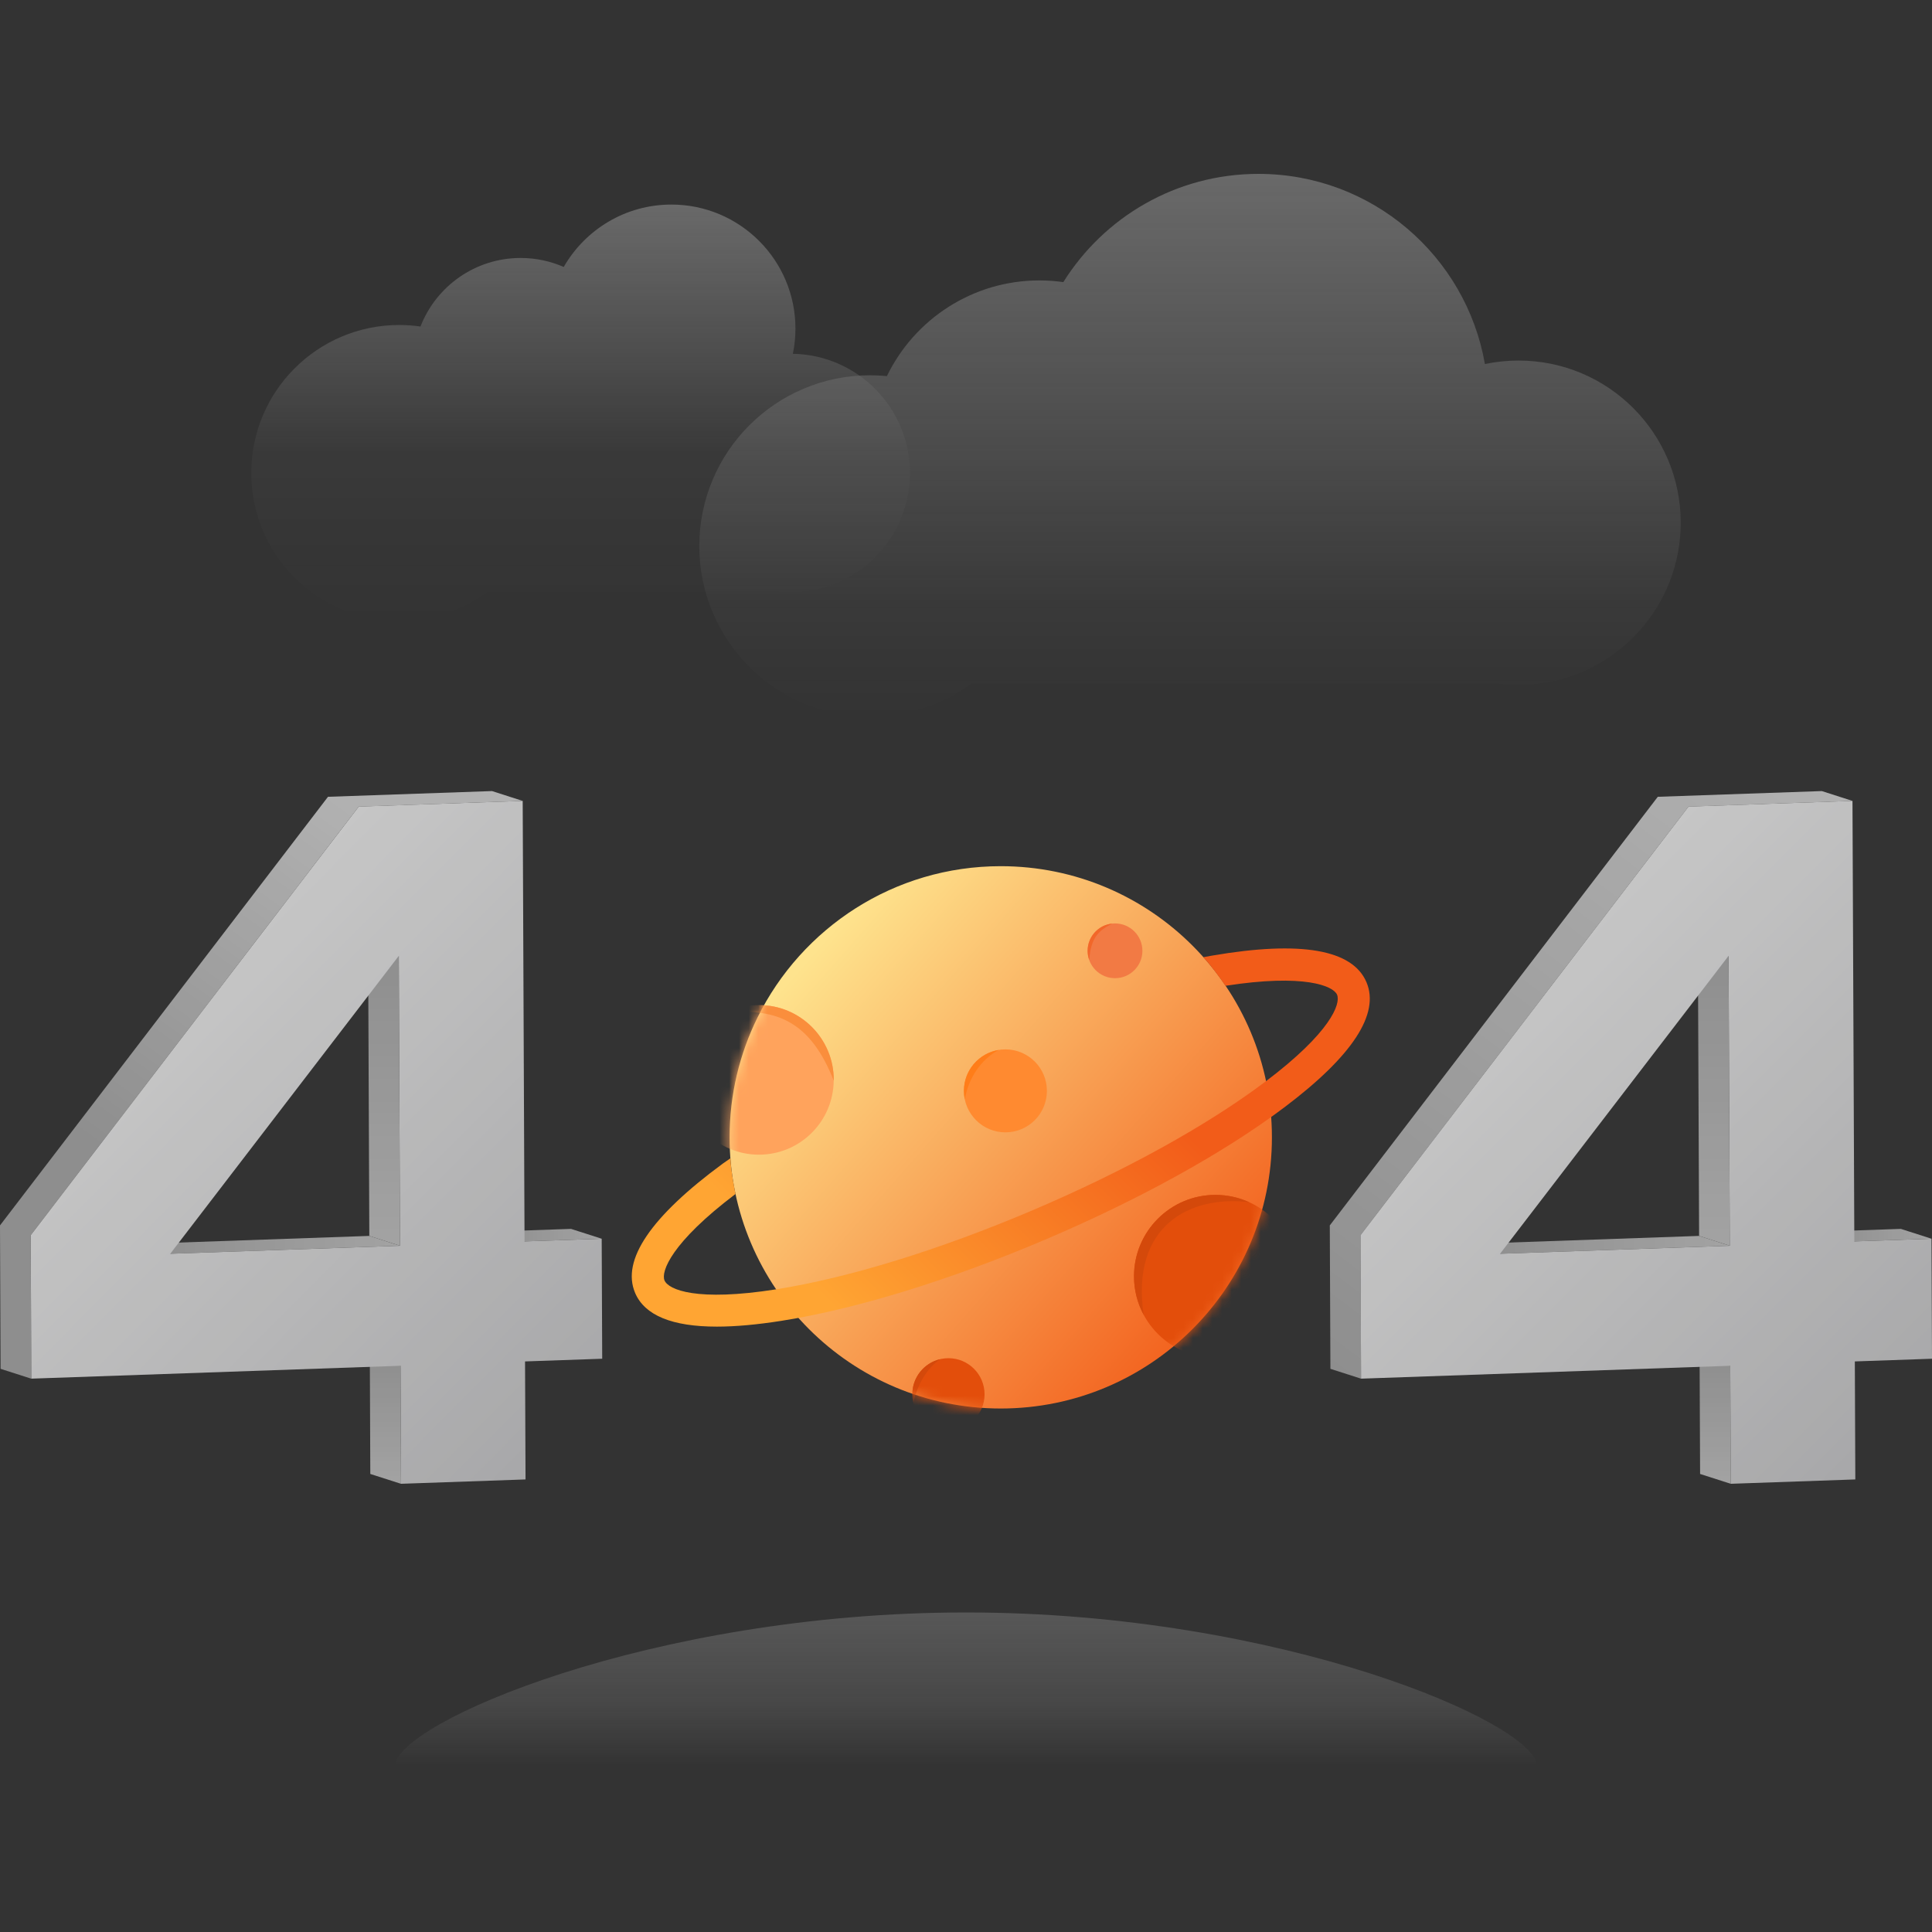 <svg width="200" height="200" viewBox="0 0 200 200" fill="none" xmlns="http://www.w3.org/2000/svg">
<rect x="0" y="0" width="200" height="200" fill="#333333" stroke="none"/>
<path opacity="0.2" d="M159.085 182.799C159.085 178.416 132.631 166.921 100 166.921C67.369 166.921 40.916 178.416 40.916 182.799H159.085Z" fill="url(#paint0_linear_2159_757)"/>
<g opacity="0.3">
<path d="M94.196 48.967C94.196 42.225 88.792 36.747 82.08 36.625C82.252 35.783 82.344 34.913 82.344 34.021C82.344 26.927 76.593 21.176 69.5 21.176C64.731 21.176 60.573 23.778 58.357 27.637C56.992 27.039 55.486 26.705 53.9 26.705C49.176 26.705 45.145 29.648 43.528 33.801C42.811 33.698 42.08 33.642 41.334 33.642C32.872 33.642 26.012 40.502 26.012 48.964C26.012 57.425 32.872 64.286 41.334 64.286C44.772 64.286 47.945 63.153 50.502 61.242H80.526C80.96 61.287 81.4 61.313 81.847 61.313C82.294 61.313 82.734 61.289 83.168 61.242C89.369 60.586 94.196 55.34 94.196 48.967Z" fill="url(#paint1_linear_2159_757)"/>
<path d="M173.987 54.111C173.987 44.84 166.47 37.324 157.199 37.324C156.005 37.324 154.84 37.45 153.718 37.686C151.765 26.504 142.015 18 130.271 18C121.751 18 114.282 22.478 110.074 29.206C109.267 29.092 108.444 29.029 107.605 29.029C100.655 29.029 94.649 33.073 91.812 38.935C91.238 38.88 90.658 38.848 90.07 38.848C80.307 38.848 72.391 46.764 72.391 56.528C72.391 66.292 80.307 74.208 90.07 74.208C93.993 74.208 97.614 72.93 100.546 70.767H155.129C155.806 70.852 156.497 70.897 157.199 70.897C157.892 70.897 158.575 70.849 159.247 70.767H159.332V70.757C167.595 69.711 173.987 62.66 173.987 54.111Z" fill="url(#paint2_linear_2159_757)"/>
</g>
<path d="M78.411 105.343C76.566 109.083 75.526 113.289 75.526 117.738C75.526 133.242 88.092 145.809 103.597 145.809C119.101 145.809 131.668 133.242 131.668 117.738C131.668 102.233 119.101 89.667 103.597 89.667C92.547 89.667 82.99 96.059 78.411 105.343Z" fill="url(#paint3_linear_2159_757)"/>
<mask id="mask0_2159_757" style="mask-type:luminance" maskUnits="userSpaceOnUse" x="75" y="89" width="57" height="57">
<path d="M103.6 145.827C119.103 145.827 131.671 133.259 131.671 117.756C131.671 102.253 119.103 89.686 103.6 89.686C88.097 89.686 75.529 102.253 75.529 117.756C75.529 133.259 88.097 145.827 103.6 145.827Z" fill="white"/>
</mask>
<g mask="url(#mask0_2159_757)">
<path d="M125.821 140.553C130.477 140.553 134.251 136.779 134.251 132.123C134.251 127.467 130.477 123.693 125.821 123.693C121.166 123.693 117.392 127.467 117.392 132.123C117.392 136.779 121.166 140.553 125.821 140.553Z" fill="#E34E0B"/>
</g>
<mask id="mask1_2159_757" style="mask-type:luminance" maskUnits="userSpaceOnUse" x="75" y="89" width="57" height="57">
<path d="M103.6 145.827C119.103 145.827 131.671 133.259 131.671 117.756C131.671 102.253 119.103 89.686 103.6 89.686C88.097 89.686 75.529 102.253 75.529 117.756C75.529 133.259 88.097 145.827 103.6 145.827Z" fill="white"/>
</mask>
<g mask="url(#mask1_2159_757)">
<path d="M115.426 101.262C116.991 101.262 118.261 99.993 118.261 98.428C118.261 96.862 116.991 95.593 115.426 95.593C113.86 95.593 112.591 96.862 112.591 98.428C112.591 99.993 113.86 101.262 115.426 101.262Z" fill="#F27A44"/>
</g>
<mask id="mask2_2159_757" style="mask-type:luminance" maskUnits="userSpaceOnUse" x="75" y="89" width="57" height="57">
<path d="M103.6 145.827C119.103 145.827 131.671 133.259 131.671 117.756C131.671 102.253 119.103 89.686 103.6 89.686C88.097 89.686 75.529 102.253 75.529 117.756C75.529 133.259 88.097 145.827 103.6 145.827Z" fill="white"/>
</mask>
<g mask="url(#mask2_2159_757)">
<path d="M98.182 148.08C100.248 148.08 101.922 146.405 101.922 144.34C101.922 142.274 100.248 140.6 98.182 140.6C96.117 140.6 94.442 142.274 94.442 144.34C94.442 146.405 96.117 148.08 98.182 148.08Z" fill="#E34E0B"/>
</g>
<mask id="mask3_2159_757" style="mask-type:luminance" maskUnits="userSpaceOnUse" x="75" y="89" width="57" height="57">
<path d="M103.6 145.827C119.103 145.827 131.671 133.259 131.671 117.756C131.671 102.253 119.103 89.686 103.6 89.686C88.097 89.686 75.529 102.253 75.529 117.756C75.529 133.259 88.097 145.827 103.6 145.827Z" fill="white"/>
</mask>
<g mask="url(#mask3_2159_757)">
<path d="M78.567 104.044C77.334 104.044 76.175 104.34 75.14 104.851C72.583 106.116 70.82 108.744 70.82 111.788C70.82 116.065 74.287 119.532 78.564 119.532C82.815 119.532 86.261 116.108 86.306 111.868C86.306 111.841 86.311 111.815 86.311 111.788C86.311 107.511 82.844 104.044 78.567 104.044Z" fill="#FFA35C"/>
</g>
<mask id="mask4_2159_757" style="mask-type:luminance" maskUnits="userSpaceOnUse" x="75" y="89" width="57" height="57">
<path d="M103.6 145.827C119.103 145.827 131.671 133.259 131.671 117.756C131.671 102.253 119.103 89.686 103.6 89.686C88.097 89.686 75.529 102.253 75.529 117.756C75.529 133.259 88.097 145.827 103.6 145.827Z" fill="white"/>
</mask>
<g mask="url(#mask4_2159_757)">
<path d="M104.079 117.222C106.452 117.222 108.375 115.299 108.375 112.926C108.375 110.554 106.452 108.631 104.079 108.631C101.707 108.631 99.784 110.554 99.784 112.926C99.784 115.299 101.707 117.222 104.079 117.222Z" fill="#FF8A30"/>
</g>
<mask id="mask5_2159_757" style="mask-type:luminance" maskUnits="userSpaceOnUse" x="75" y="89" width="57" height="57">
<path d="M103.6 145.827C119.103 145.827 131.671 133.259 131.671 117.756C131.671 102.253 119.103 89.686 103.6 89.686C88.097 89.686 75.529 102.253 75.529 117.756C75.529 133.259 88.097 145.827 103.6 145.827Z" fill="white"/>
</mask>
<g mask="url(#mask5_2159_757)">
<path d="M78.568 104.044C77.335 104.044 76.175 104.34 75.141 104.851C80.54 104.298 83.938 105.862 86.307 111.868C86.307 111.841 86.312 111.815 86.312 111.788C86.312 107.511 82.845 104.044 78.568 104.044Z" fill="#FA8E3C"/>
</g>
<mask id="mask6_2159_757" style="mask-type:luminance" maskUnits="userSpaceOnUse" x="75" y="89" width="57" height="57">
<path d="M103.6 145.827C119.103 145.827 131.671 133.259 131.671 117.756C131.671 102.253 119.103 89.686 103.6 89.686C88.097 89.686 75.529 102.253 75.529 117.756C75.529 133.259 88.097 145.827 103.6 145.827Z" fill="white"/>
</mask>
<g mask="url(#mask6_2159_757)">
<path d="M115.143 95.609C113.711 95.752 112.591 96.959 112.591 98.428C112.591 98.764 112.652 99.084 112.761 99.383C112.92 96.906 113.88 96.276 115.143 95.609Z" fill="#F26729"/>
</g>
<mask id="mask7_2159_757" style="mask-type:luminance" maskUnits="userSpaceOnUse" x="75" y="89" width="57" height="57">
<path d="M103.6 145.827C119.103 145.827 131.671 133.259 131.671 117.756C131.671 102.253 119.103 89.686 103.6 89.686C88.097 89.686 75.529 102.253 75.529 117.756C75.529 133.259 88.097 145.827 103.6 145.827Z" fill="white"/>
</mask>
<g mask="url(#mask7_2159_757)">
<path d="M129.32 124.455C128.254 123.968 127.071 123.696 125.821 123.696C121.166 123.696 117.392 127.47 117.392 132.126C117.392 133.568 117.754 134.923 118.392 136.111C117.026 126.888 123.196 123.693 129.32 124.455Z" fill="#D4490B"/>
</g>
<mask id="mask8_2159_757" style="mask-type:luminance" maskUnits="userSpaceOnUse" x="75" y="89" width="57" height="57">
<path d="M103.6 145.827C119.103 145.827 131.671 133.259 131.671 117.756C131.671 102.253 119.103 89.686 103.6 89.686C88.097 89.686 75.529 102.253 75.529 117.756C75.529 133.259 88.097 145.827 103.6 145.827Z" fill="white"/>
</mask>
<g mask="url(#mask8_2159_757)">
<path d="M97.314 140.706C95.668 141.098 94.445 142.575 94.445 144.34C94.445 144.647 94.484 144.943 94.556 145.227C94.95 143.432 95.832 141.759 97.314 140.706Z" fill="#D4490B"/>
</g>
<mask id="mask9_2159_757" style="mask-type:luminance" maskUnits="userSpaceOnUse" x="75" y="89" width="57" height="57">
<path d="M103.6 145.827C119.103 145.827 131.671 133.259 131.671 117.756C131.671 102.253 119.103 89.686 103.6 89.686C88.097 89.686 75.529 102.253 75.529 117.756C75.529 133.259 88.097 145.827 103.6 145.827Z" fill="white"/>
</mask>
<g mask="url(#mask9_2159_757)">
<path d="M103.402 108.689C101.351 109.015 99.784 110.785 99.784 112.926C99.784 113.231 99.816 113.53 99.876 113.816C100.247 111.6 101.573 109.639 103.402 108.689Z" fill="#FF7D19"/>
</g>
<path d="M141.455 101.675C140.013 98.282 134.645 97.356 125.498 98.92C125.133 98.984 124.937 99.018 124.561 99.09C125.496 100.114 126.131 101.016 126.864 102.049C135.032 100.778 138.028 102.067 138.411 102.97C138.816 103.925 137.718 106.892 131.025 111.947C124.995 116.499 116.396 121.248 106.813 125.321C97.229 129.392 87.841 132.284 80.38 133.465C72.093 134.775 69.195 133.507 68.79 132.549C68.406 131.644 69.484 128.632 76.14 123.601C76.14 123.601 75.677 121.375 75.613 119.906C75.37 120.086 75.066 120.279 74.838 120.446C67.364 125.943 64.307 130.45 65.746 133.841C66.734 136.164 69.571 137.332 74.211 137.332C76.132 137.332 78.363 137.13 80.896 136.731C88.617 135.511 98.28 132.538 108.107 128.365C117.934 124.191 126.779 119.297 133.017 114.586C140.01 109.306 142.85 104.96 141.455 101.675Z" fill="url(#paint4_linear_2159_757)"/>
<g opacity="0.8">
<path d="M54.3 128.51L51.123 127.491L59.111 127.213L62.287 128.232L54.3 128.51Z" fill="url(#paint5_linear_2159_757)"/>
<path d="M41.513 153.603L38.334 152.584L38.284 140.367L41.46 141.384L41.513 153.603Z" fill="url(#paint6_linear_2159_757)"/>
<path d="M41.41 128.96L38.232 127.941L38.107 97.928L41.283 98.947L41.41 128.96Z" fill="url(#paint7_linear_2159_757)"/>
<path d="M17.622 129.791L14.446 128.772L38.232 127.941L41.41 128.96L17.622 129.791Z" fill="url(#paint8_linear_2159_757)"/>
<path d="M54.109 82.91L50.933 81.891L33.954 82.484L0 126.853L0.061 141.701L3.237 142.72L3.176 127.872L37.13 83.503L54.109 82.91Z" fill="url(#paint9_linear_2159_757)"/>
<path d="M54.109 82.91L54.3 128.51L62.287 128.232L62.34 140.656L54.352 140.934L54.403 153.151L41.513 153.601L41.463 141.384L3.24 142.717L3.179 127.87L37.133 83.5L54.109 82.91ZM41.41 128.96L41.286 98.947L17.624 129.791L41.41 128.96Z" fill="url(#paint10_linear_2159_757)"/>
</g>
<g opacity="0.8">
<path d="M191.959 128.51L188.783 127.491L196.773 127.213L199.949 128.232L191.959 128.51Z" fill="url(#paint11_linear_2159_757)"/>
<path d="M179.17 153.603L175.994 152.584L175.941 140.367L179.117 141.384L179.17 153.603Z" fill="url(#paint12_linear_2159_757)"/>
<path d="M179.067 128.96L175.891 127.941L175.764 97.928L178.94 98.947L179.067 128.96Z" fill="url(#paint13_linear_2159_757)"/>
<path d="M155.282 129.791L152.105 128.772L175.891 127.941L179.067 128.96L155.282 129.791Z" fill="url(#paint14_linear_2159_757)"/>
<path d="M191.769 82.91L188.593 81.891L171.614 82.484L137.66 126.853L137.723 141.701L140.899 142.72L140.836 127.872L174.79 83.503L191.769 82.91Z" fill="url(#paint15_linear_2159_757)"/>
<path d="M191.959 128.51L199.947 128.232L200 140.656L192.012 140.934L192.062 153.151L179.168 153.601L179.117 141.384L140.896 142.718L140.835 127.87L174.79 83.501L191.768 82.908L191.959 128.51ZM179.067 128.96L178.943 98.947L155.284 129.791L179.067 128.96Z" fill="url(#paint16_linear_2159_757)"/>
</g>
<defs>
<linearGradient id="paint0_linear_2159_757" x1="100" y1="166.923" x2="100" y2="182.8" gradientUnits="userSpaceOnUse">
<stop stop-color="#E8E8E8"/>
<stop offset="0.6" stop-color="#F8F8F8" stop-opacity="0.5"/>
<stop offset="1" stop-color="white" stop-opacity="0"/>
</linearGradient>
<linearGradient id="paint1_linear_2159_757" x1="60.106" y1="21.178" x2="60.106" y2="64.289" gradientUnits="userSpaceOnUse">
<stop stop-color="#E8E8E8"/>
<stop offset="0.6" stop-color="#F9F9F9" stop-opacity="0.1"/>
<stop offset="1" stop-color="white" stop-opacity="0"/>
</linearGradient>
<linearGradient id="paint2_linear_2159_757" x1="123.188" y1="18.002" x2="123.188" y2="74.212" gradientUnits="userSpaceOnUse">
<stop stop-color="#E8E8E8"/>
<stop offset="0.8" stop-color="#F6F6F6" stop-opacity="0.1"/>
<stop offset="1" stop-color="white" stop-opacity="0"/>
</linearGradient>
<linearGradient id="paint3_linear_2159_757" x1="83.19" y1="99.724" x2="135.11" y2="145.554" gradientUnits="userSpaceOnUse">
<stop stop-color="#FEE38D"/>
<stop offset="0.847" stop-color="#F25C19"/>
</linearGradient>
<linearGradient id="paint4_linear_2159_757" x1="76.405" y1="144.95" x2="130.79" y2="90.564" gradientUnits="userSpaceOnUse">
<stop offset="0.179" stop-color="#FFA533"/>
<stop offset="0.682" stop-color="#F25C19"/>
</linearGradient>
<linearGradient id="paint5_linear_2159_757" x1="51.123" y1="127.862" x2="62.288" y2="127.862" gradientUnits="userSpaceOnUse">
<stop stop-color="#A5A5A5"/>
<stop offset="1" stop-color="#BFBFBF"/>
</linearGradient>
<linearGradient id="paint6_linear_2159_757" x1="39.898" y1="140.367" x2="39.898" y2="153.603" gradientUnits="userSpaceOnUse">
<stop stop-color="#A5A5A5"/>
<stop offset="1" stop-color="#BFBFBF"/>
</linearGradient>
<linearGradient id="paint7_linear_2159_757" x1="39.758" y1="97.928" x2="39.758" y2="128.96" gradientUnits="userSpaceOnUse">
<stop stop-color="#A5A5A5"/>
<stop offset="1" stop-color="#BFBFBF"/>
</linearGradient>
<linearGradient id="paint8_linear_2159_757" x1="14.445" y1="128.867" x2="41.409" y2="128.867" gradientUnits="userSpaceOnUse">
<stop stop-color="#A5A5A5"/>
<stop offset="1" stop-color="#BFBFBF"/>
</linearGradient>
<linearGradient id="paint9_linear_2159_757" x1="14.705" y1="121.926" x2="40.225" y2="86.704" gradientUnits="userSpaceOnUse">
<stop stop-color="#A5A5A5"/>
<stop offset="1" stop-color="#D1D1D1"/>
</linearGradient>
<linearGradient id="paint10_linear_2159_757" x1="18.264" y1="102.45" x2="61.762" y2="145.762" gradientUnits="userSpaceOnUse">
<stop stop-color="#EBEBEB"/>
<stop offset="1" stop-color="#C5C5C7"/>
</linearGradient>
<linearGradient id="paint11_linear_2159_757" x1="188.784" y1="127.862" x2="199.948" y2="127.862" gradientUnits="userSpaceOnUse">
<stop stop-color="#A5A5A5"/>
<stop offset="1" stop-color="#BFBFBF"/>
</linearGradient>
<linearGradient id="paint12_linear_2159_757" x1="177.556" y1="140.367" x2="177.556" y2="153.603" gradientUnits="userSpaceOnUse">
<stop stop-color="#A5A5A5"/>
<stop offset="1" stop-color="#BFBFBF"/>
</linearGradient>
<linearGradient id="paint13_linear_2159_757" x1="177.415" y1="97.928" x2="177.415" y2="128.96" gradientUnits="userSpaceOnUse">
<stop stop-color="#A5A5A5"/>
<stop offset="1" stop-color="#BFBFBF"/>
</linearGradient>
<linearGradient id="paint14_linear_2159_757" x1="152.105" y1="128.866" x2="179.067" y2="128.866" gradientUnits="userSpaceOnUse">
<stop stop-color="#A5A5A5"/>
<stop offset="1" stop-color="#BFBFBF"/>
</linearGradient>
<linearGradient id="paint15_linear_2159_757" x1="137.351" y1="141.423" x2="184.977" y2="77.824" gradientUnits="userSpaceOnUse">
<stop stop-color="#A5A5A5"/>
<stop offset="1" stop-color="#D1D1D1"/>
</linearGradient>
<linearGradient id="paint16_linear_2159_757" x1="155.921" y1="102.438" x2="199.412" y2="145.778" gradientUnits="userSpaceOnUse">
<stop stop-color="#EBEBEB"/>
<stop offset="1" stop-color="#C5C5C7"/>
</linearGradient>
</defs>
</svg>

